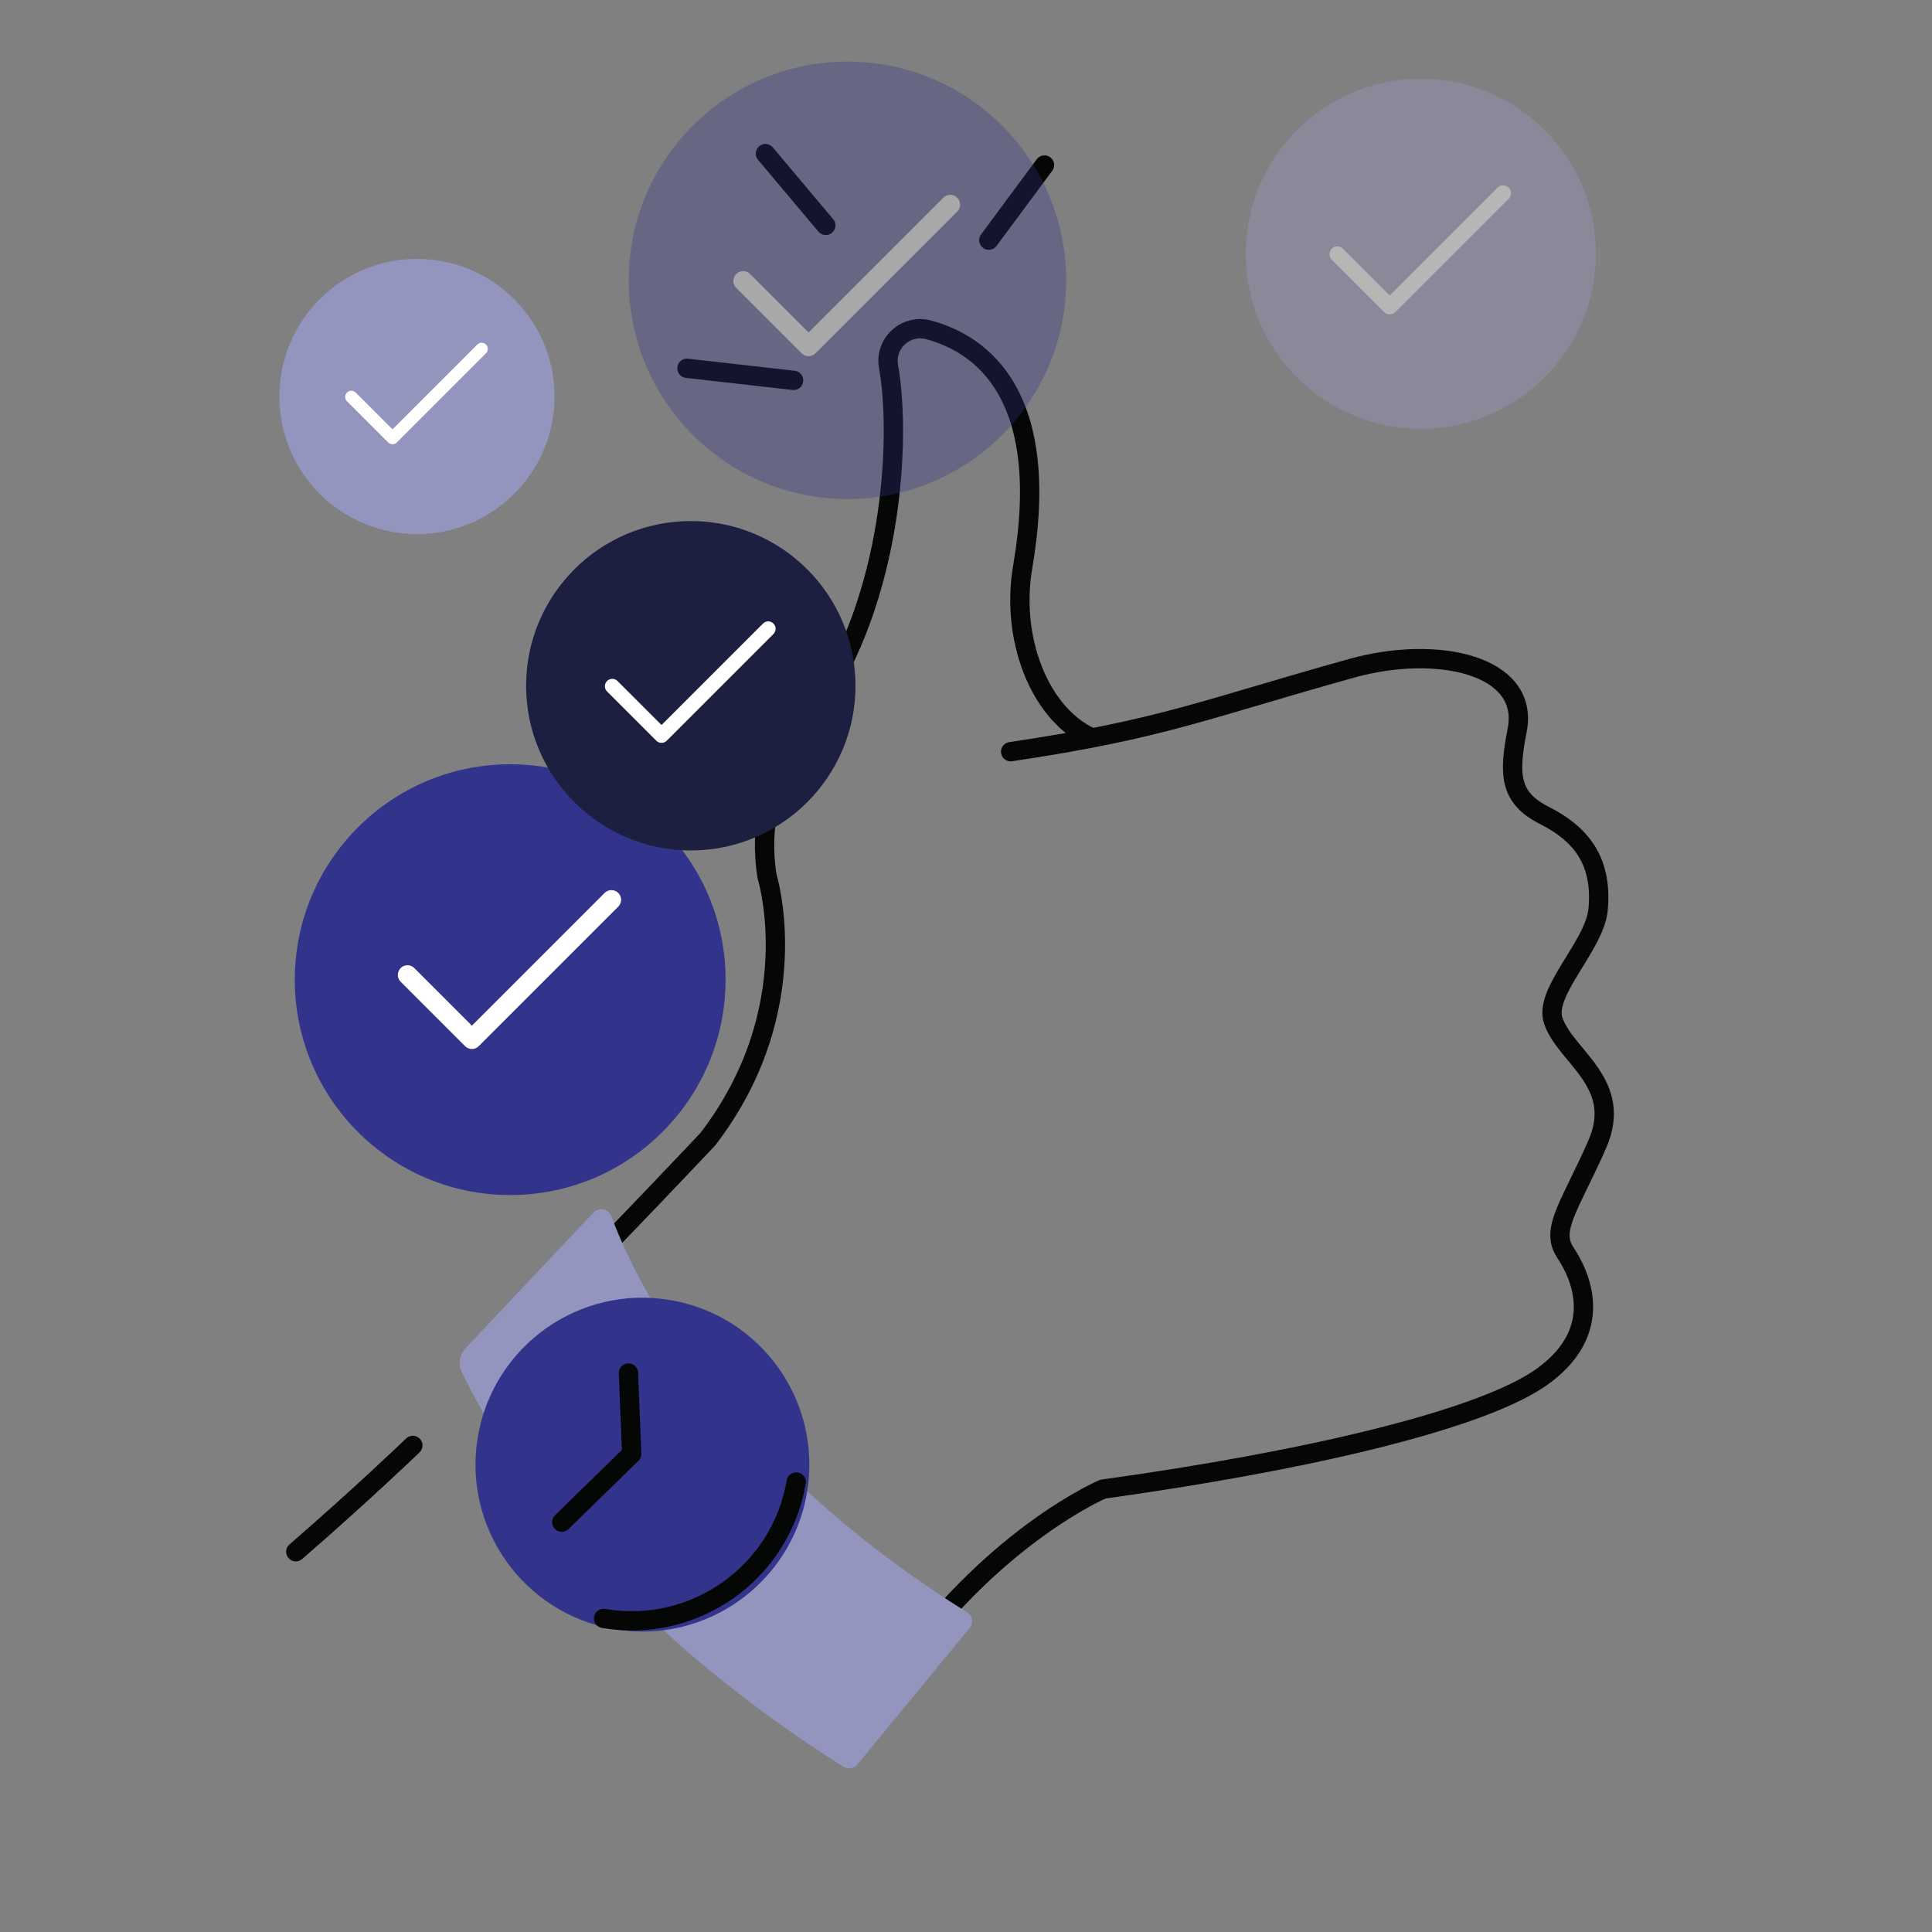 <svg width="300" height="300" viewBox="0 0 300 300" fill="none" xmlns="http://www.w3.org/2000/svg">
<rect x="0" y="0" width="300" height="300" fill="#808080" stroke="none"/>
<g clip-path="url(#clip0_897_294)">
<mask id="mask0_897_294" style="mask-type:luminance" maskUnits="userSpaceOnUse" x="0" y="0" width="300" height="300">
<path d="M300 0H0V300H300V0Z" fill="white"/>
</mask>
<g mask="url(#mask0_897_294)">
<path d="M80.759 207.14C97.8 189.783 109.914 176.883 109.914 176.883C125.485 156.611 119.115 136.108 119.115 136.108C116.512 120.296 127.645 108.665 127.645 108.665C139.244 90.411 139.712 66.54 137.974 56.93C137.319 53.306 140.66 50.26 144.214 51.223C152.372 53.435 163.392 61.258 158.805 88.028C156.922 99.013 161.282 110.558 169.152 114.393" stroke="#050705" stroke-width="3" stroke-linecap="round" stroke-linejoin="round"/>
<path d="M156.933 116.723C180.547 113.211 186.903 110.175 209.888 103.77C223.185 100.063 237.555 103.253 235.59 113.363C234.263 120.183 234.327 123.825 239.747 126.581C245.205 129.358 248.855 133.35 248.16 141.17C247.657 146.846 239.652 154.015 241.188 158.5C243.113 164.121 252.207 168.161 248.01 177.708C243.812 187.253 240.657 190.883 243.07 194.503C245.483 198.123 249.222 206.461 239.82 213.513C230.422 220.568 201.637 227.028 171.268 231.226C171.268 231.226 154.933 238.136 140.245 258.4" stroke="#050705" stroke-width="3" stroke-linecap="round" stroke-linejoin="round"/>
<path d="M94.926 188.843C94.5 187.687 93.011 187.395 92.161 188.287L72.298 209.337C71.348 210.337 71.101 211.815 71.698 213.06C74.865 219.64 89.691 248.263 130.94 274.322C131.648 274.772 132.596 274.627 133.131 273.98L150.555 252.81C151.2 252.033 150.996 250.868 150.14 250.335C110.763 225.755 98.04 197.28 94.926 188.843Z" fill="#9495BE"/>
<path d="M125.305 231.793C122.895 245.904 109.501 255.388 95.39 252.976C81.28 250.566 71.796 237.173 74.206 223.063C76.618 208.951 90.011 199.466 104.121 201.879C118.231 204.289 127.716 217.683 125.305 231.793Z" fill="#32338B"/>
<path d="M123.639 230.126C121.229 244.238 107.834 253.721 93.723 251.309" stroke="#050705" stroke-width="3" stroke-linecap="round" stroke-linejoin="round"/>
<path d="M97.582 213.206L98.089 225.759L87.232 236.359" stroke="#050705" stroke-width="3" stroke-linecap="round" stroke-linejoin="round"/>
<path d="M64.105 224.446C64.105 224.446 56.205 232.053 45.932 240.953" stroke="#050705" stroke-width="3" stroke-linecap="round" stroke-linejoin="round"/>
<path d="M153.541 37.292L162.186 25.625L153.541 37.292Z" fill="white"/>
<path d="M153.541 37.292L162.186 25.625" stroke="#050705" stroke-width="3" stroke-linecap="round" stroke-linejoin="round"/>
<path d="M118.854 23.853L128.23 35L118.854 23.853Z" fill="white"/>
<path d="M118.854 23.853L128.23 35" stroke="#050705" stroke-width="3" stroke-linecap="round" stroke-linejoin="round"/>
<path d="M106.666 57.187L123.229 59.063L106.666 57.187Z" fill="white"/>
<path d="M106.666 57.187L123.229 59.063" stroke="#050705" stroke-width="3" stroke-linecap="round" stroke-linejoin="round"/>
<path d="M79.221 118.676C97.68 118.676 112.667 133.663 112.667 152.122C112.667 170.581 97.68 185.568 79.221 185.568C60.763 185.568 45.775 170.581 45.775 152.122C45.775 133.663 60.763 118.676 79.221 118.676Z" fill="#32338B"/>
<path d="M63.276 151.385L73.276 161.385L94.943 139.719" fill="#32338B"/>
<path d="M63.276 151.385L73.276 161.385L94.943 139.719" stroke="white" stroke-width="3" stroke-linecap="round" stroke-linejoin="round"/>
<g opacity="0.423">
<path d="M220.627 12.217C235.63 12.217 247.812 24.399 247.812 39.402C247.812 54.406 235.63 66.588 220.627 66.588C205.623 66.588 193.441 54.406 193.441 39.402C193.441 24.399 205.623 12.217 220.627 12.217Z" fill="#9495BE"/>
<path d="M207.666 39.481L215.794 47.609L233.405 29.998" fill="#9495BE"/>
<path d="M207.666 39.481L215.794 47.609L233.405 29.998" stroke="white" stroke-width="2.438" stroke-linecap="round" stroke-linejoin="round"/>
</g>
<path d="M64.744 40.205C76.536 40.205 86.11 49.779 86.11 61.571C86.11 73.363 76.536 82.937 64.744 82.937C52.952 82.937 43.378 73.363 43.378 61.571C43.378 49.779 52.952 40.205 64.744 40.205Z" fill="#9495BE"/>
<path d="M54.558 61.633L60.946 68.021L74.787 54.18" fill="#9495BE"/>
<path d="M54.558 61.633L60.946 68.021L74.787 54.18" stroke="white" stroke-width="1.916" stroke-linecap="round" stroke-linejoin="round"/>
<g opacity="0.319">
<path d="M131.592 9.562C150.338 9.562 165.559 24.782 165.559 43.528C165.559 62.274 150.338 77.494 131.592 77.494C112.846 77.494 97.626 62.274 97.626 43.528C97.626 24.782 112.846 9.562 131.592 9.562Z" fill="#32338B"/>
<path d="M115.399 43.626L125.555 53.782L147.559 31.778" fill="#32338B"/>
<path d="M115.399 43.626L125.555 53.782L147.559 31.778" stroke="white" stroke-width="3.047" stroke-linecap="round" stroke-linejoin="round"/>
</g>
<path d="M107.268 80.908C121.382 80.908 132.842 92.368 132.842 106.483C132.842 120.597 121.382 132.057 107.268 132.057C93.153 132.057 81.693 120.597 81.693 106.483C81.693 92.368 93.153 80.908 107.268 80.908Z" fill="#1D1F40"/>
<path d="M95.075 106.557L102.722 114.203L119.289 97.636" fill="#1D1F40"/>
<path d="M95.075 106.557L102.722 114.203L119.289 97.636" stroke="white" stroke-width="2.294" stroke-linecap="round" stroke-linejoin="round"/>
</g>
</g>
<defs>
<clipPath id="clip0_897_294">
<rect width="300" height="300" fill="white"/>
</clipPath>
</defs>
</svg>
